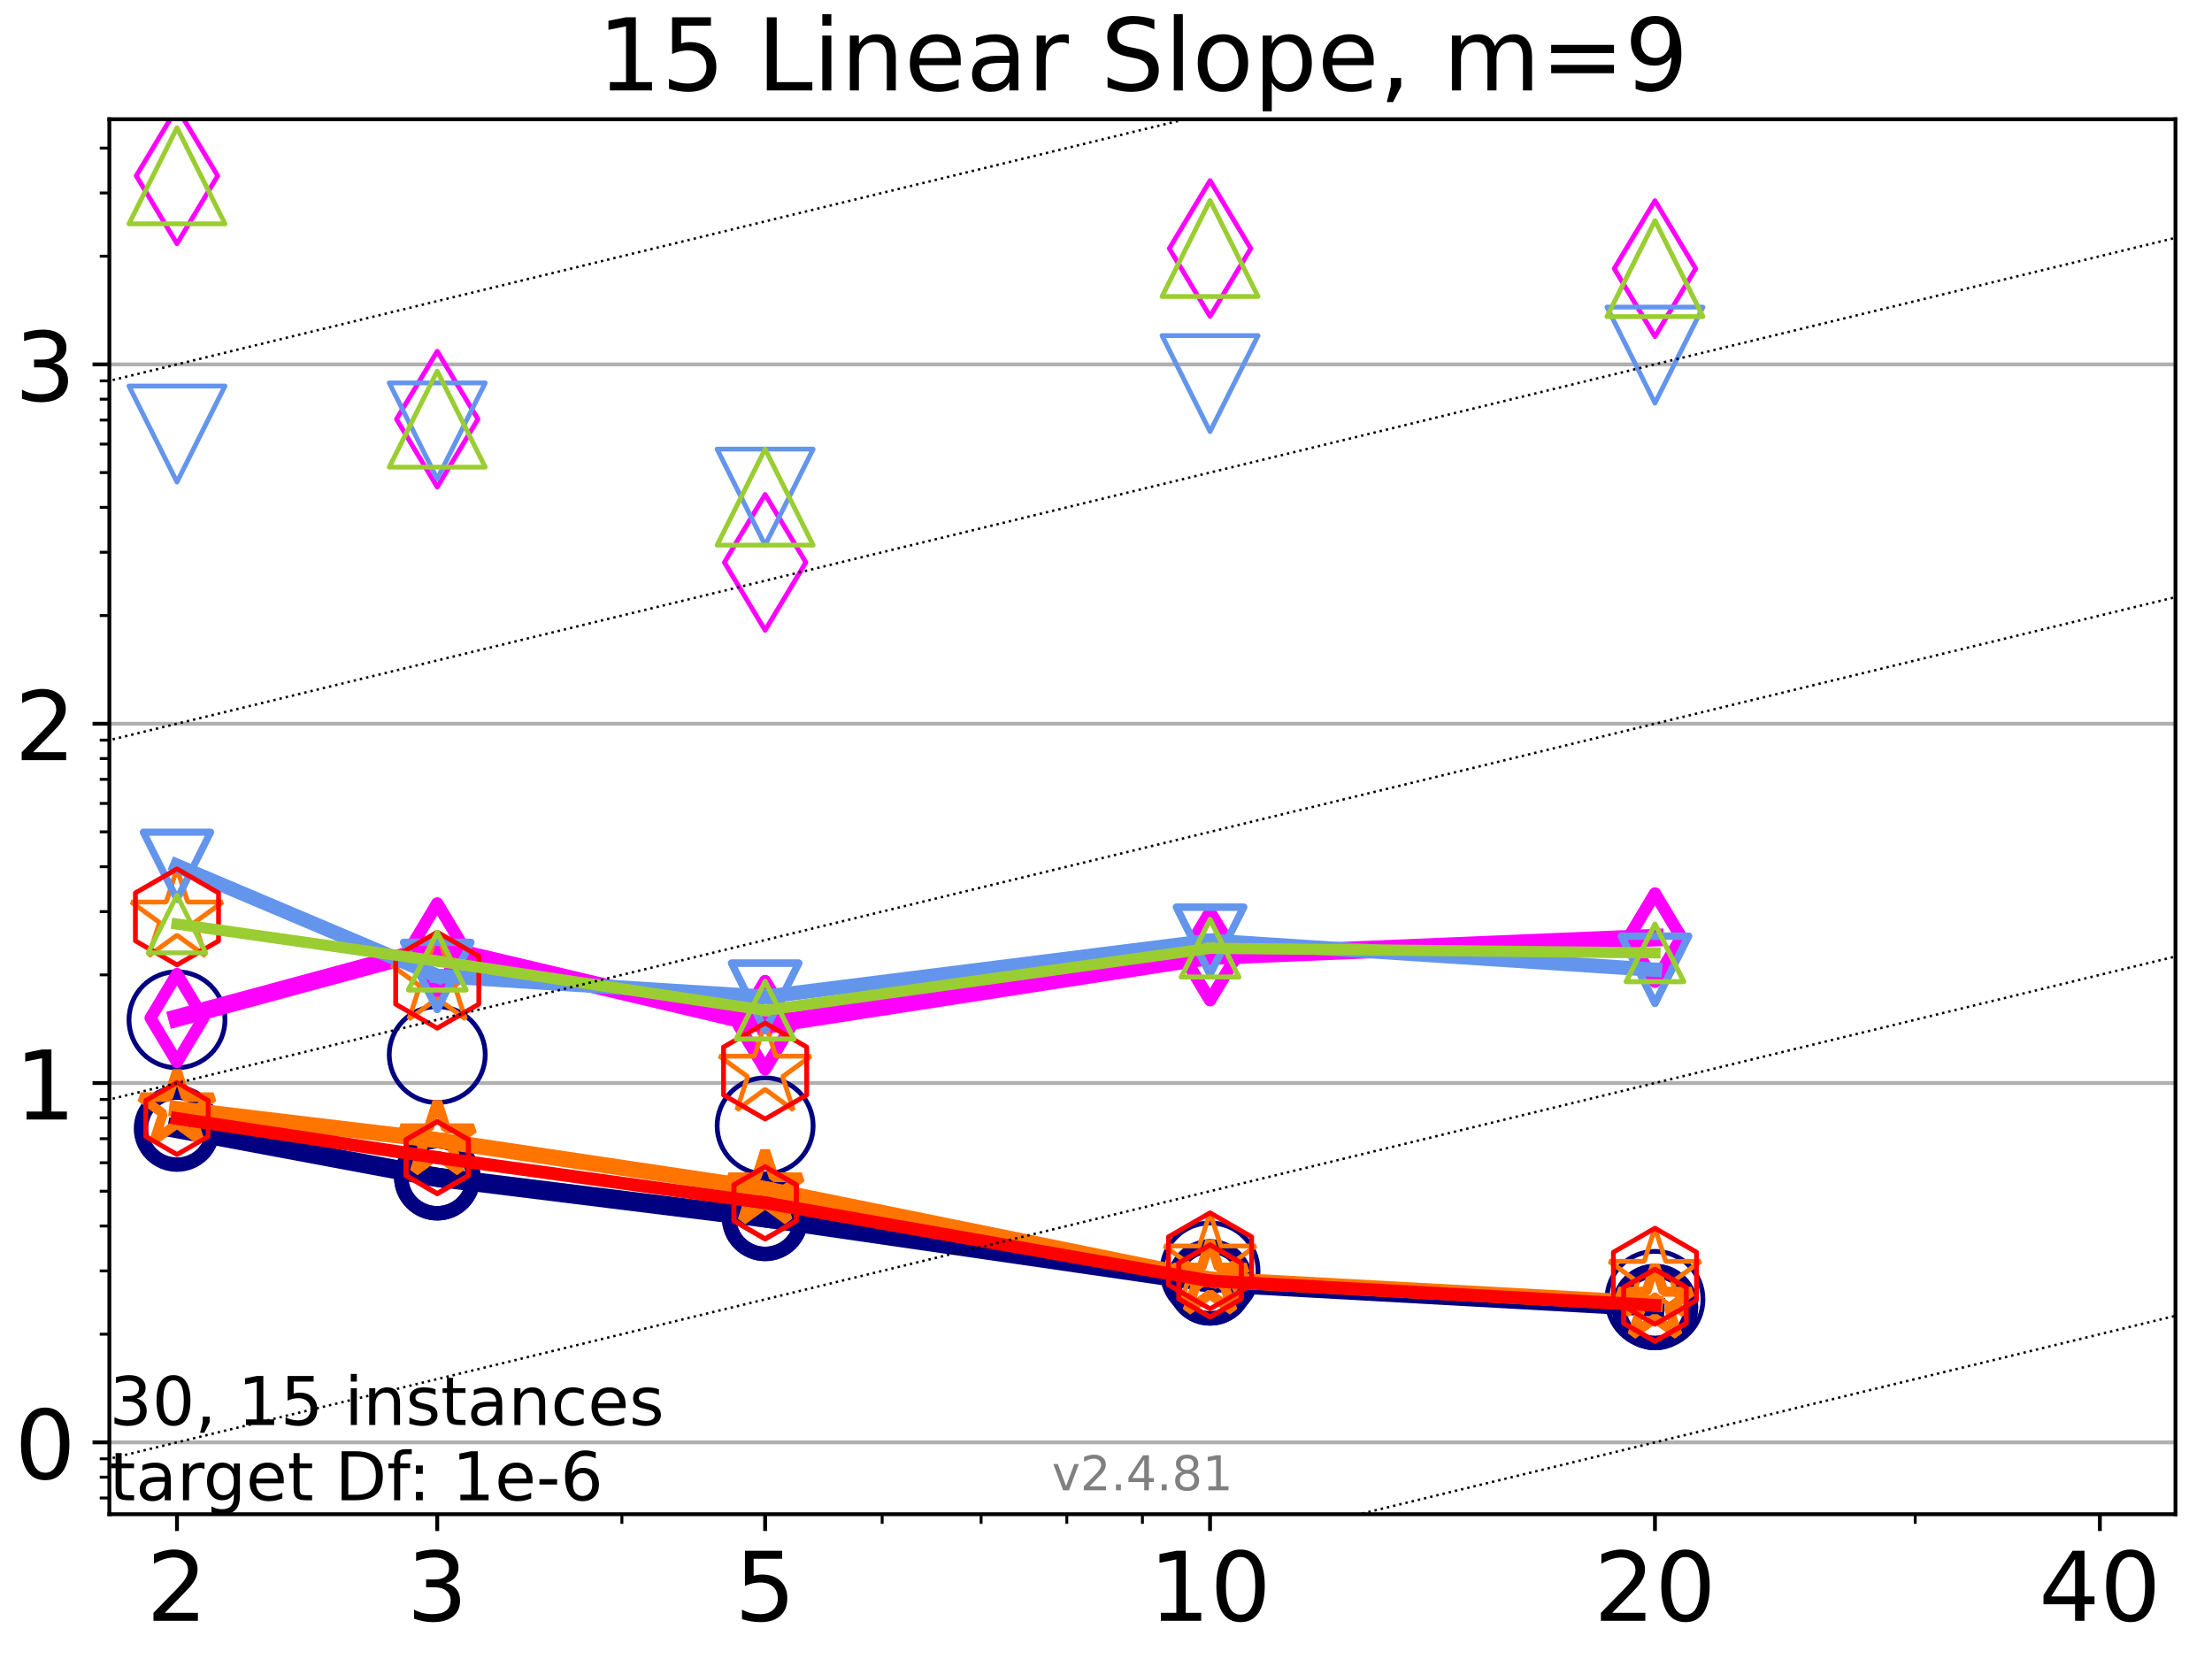<?xml version="1.0" encoding="utf-8" standalone="no"?>
<!DOCTYPE svg PUBLIC "-//W3C//DTD SVG 1.1//EN"
  "http://www.w3.org/Graphics/SVG/1.1/DTD/svg11.dtd">
<!-- Created with matplotlib (https://matplotlib.org/) -->
<svg height="345.6pt" version="1.1" viewBox="0 0 460.8 345.6" width="460.8pt" xmlns="http://www.w3.org/2000/svg" xmlns:xlink="http://www.w3.org/1999/xlink">
 <defs>
  <style type="text/css">*{stroke-linecap:butt;stroke-linejoin:round;}</style>
 </defs>
 <g id="figure_1">
  <g id="patch_1">
   <path d="M 0 345.6 
L 460.8 345.6 
L 460.8 0 
L 0 0 
z
" style="fill:#ffffff;"/>
  </g>
  <g id="axes_1">
   <g id="patch_2">
    <path d="M 22.78 315.44 
L 453.192 315.44 
L 453.192 24.84 
L 22.78 24.84 
z
" style="fill:#ffffff;"/>
   </g>
   <g id="matplotlib.axis_1">
    <g id="xtick_1">
     <g id="line2d_1">
      <defs>
       <path d="M 0 0 
L 0 3.5 
" id="mbbda19e6e6" style="stroke:#000000;stroke-width:0.8;"/>
      </defs>
      <g>
       <use style="stroke:#000000;stroke-width:0.8;" x="36.868" xlink:href="#mbbda19e6e6" y="315.44"/>
      </g>
     </g>
     <g id="text_1">
      <!-- 2 -->
      <g transform="translate(30.506 337.637)scale(0.2 -0.2)">
       <defs>
        <path d="M 19.188 8.297 
L 53.609 8.297 
L 53.609 0 
L 7.328 0 
L 7.328 8.297 
Q 12.938 14.109 22.625 23.891 
Q 32.328 33.688 34.812 36.531 
Q 39.547 41.844 41.422 45.531 
Q 43.312 49.219 43.312 52.781 
Q 43.312 58.594 39.234 62.25 
Q 35.156 65.922 28.609 65.922 
Q 23.969 65.922 18.812 64.312 
Q 13.672 62.703 7.812 59.422 
L 7.812 69.391 
Q 13.766 71.781 18.938 73 
Q 24.125 74.219 28.422 74.219 
Q 39.75 74.219 46.484 68.547 
Q 53.219 62.891 53.219 53.422 
Q 53.219 48.922 51.531 44.891 
Q 49.859 40.875 45.406 35.406 
Q 44.188 33.984 37.641 27.219 
Q 31.109 20.453 19.188 8.297 
z
" id="DejaVuSans-50"/>
       </defs>
       <use xlink:href="#DejaVuSans-50"/>
      </g>
     </g>
    </g>
    <g id="xtick_2">
     <g id="line2d_2">
      <g>
       <use style="stroke:#000000;stroke-width:0.8;" x="91.085" xlink:href="#mbbda19e6e6" y="315.44"/>
      </g>
     </g>
     <g id="text_2">
      <!-- 3 -->
      <g transform="translate(84.723 337.637)scale(0.2 -0.2)">
       <defs>
        <path d="M 40.578 39.312 
Q 47.656 37.797 51.625 33 
Q 55.609 28.219 55.609 21.188 
Q 55.609 10.406 48.188 4.484 
Q 40.766 -1.422 27.094 -1.422 
Q 22.516 -1.422 17.656 -0.516 
Q 12.797 0.391 7.625 2.203 
L 7.625 11.719 
Q 11.719 9.328 16.594 8.109 
Q 21.484 6.891 26.812 6.891 
Q 36.078 6.891 40.938 10.547 
Q 45.797 14.203 45.797 21.188 
Q 45.797 27.641 41.281 31.266 
Q 36.766 34.906 28.719 34.906 
L 20.219 34.906 
L 20.219 43.016 
L 29.109 43.016 
Q 36.375 43.016 40.234 45.922 
Q 44.094 48.828 44.094 54.297 
Q 44.094 59.906 40.109 62.906 
Q 36.141 65.922 28.719 65.922 
Q 24.656 65.922 20.016 65.031 
Q 15.375 64.156 9.812 62.312 
L 9.812 71.094 
Q 15.438 72.656 20.344 73.438 
Q 25.25 74.219 29.594 74.219 
Q 40.828 74.219 47.359 69.109 
Q 53.906 64.016 53.906 55.328 
Q 53.906 49.266 50.438 45.094 
Q 46.969 40.922 40.578 39.312 
z
" id="DejaVuSans-51"/>
       </defs>
       <use xlink:href="#DejaVuSans-51"/>
      </g>
     </g>
    </g>
    <g id="xtick_3">
     <g id="line2d_3">
      <g>
       <use style="stroke:#000000;stroke-width:0.8;" x="159.39" xlink:href="#mbbda19e6e6" y="315.44"/>
      </g>
     </g>
     <g id="text_3">
      <!-- 5 -->
      <g transform="translate(153.028 337.637)scale(0.2 -0.2)">
       <defs>
        <path d="M 10.797 72.906 
L 49.516 72.906 
L 49.516 64.594 
L 19.828 64.594 
L 19.828 46.734 
Q 21.969 47.469 24.109 47.828 
Q 26.266 48.188 28.422 48.188 
Q 40.625 48.188 47.75 41.5 
Q 54.891 34.812 54.891 23.391 
Q 54.891 11.625 47.562 5.094 
Q 40.234 -1.422 26.906 -1.422 
Q 22.312 -1.422 17.547 -0.641 
Q 12.797 0.141 7.719 1.703 
L 7.719 11.625 
Q 12.109 9.234 16.797 8.062 
Q 21.484 6.891 26.703 6.891 
Q 35.156 6.891 40.078 11.328 
Q 45.016 15.766 45.016 23.391 
Q 45.016 31 40.078 35.438 
Q 35.156 39.891 26.703 39.891 
Q 22.75 39.891 18.812 39.016 
Q 14.891 38.141 10.797 36.281 
z
" id="DejaVuSans-53"/>
       </defs>
       <use xlink:href="#DejaVuSans-53"/>
      </g>
     </g>
    </g>
    <g id="xtick_4">
     <g id="line2d_4">
      <g>
       <use style="stroke:#000000;stroke-width:0.8;" x="252.074" xlink:href="#mbbda19e6e6" y="315.44"/>
      </g>
     </g>
     <g id="text_4">
      <!-- 10 -->
      <g transform="translate(239.349 337.637)scale(0.2 -0.2)">
       <defs>
        <path d="M 12.406 8.297 
L 28.516 8.297 
L 28.516 63.922 
L 10.984 60.406 
L 10.984 69.391 
L 28.422 72.906 
L 38.281 72.906 
L 38.281 8.297 
L 54.391 8.297 
L 54.391 0 
L 12.406 0 
z
" id="DejaVuSans-49"/>
        <path d="M 31.781 66.406 
Q 24.172 66.406 20.328 58.906 
Q 16.5 51.422 16.5 36.375 
Q 16.5 21.391 20.328 13.891 
Q 24.172 6.391 31.781 6.391 
Q 39.453 6.391 43.281 13.891 
Q 47.125 21.391 47.125 36.375 
Q 47.125 51.422 43.281 58.906 
Q 39.453 66.406 31.781 66.406 
z
M 31.781 74.219 
Q 44.047 74.219 50.516 64.516 
Q 56.984 54.828 56.984 36.375 
Q 56.984 17.969 50.516 8.266 
Q 44.047 -1.422 31.781 -1.422 
Q 19.531 -1.422 13.062 8.266 
Q 6.594 17.969 6.594 36.375 
Q 6.594 54.828 13.062 64.516 
Q 19.531 74.219 31.781 74.219 
z
" id="DejaVuSans-48"/>
       </defs>
       <use xlink:href="#DejaVuSans-49"/>
       <use x="63.623" xlink:href="#DejaVuSans-48"/>
      </g>
     </g>
    </g>
    <g id="xtick_5">
     <g id="line2d_5">
      <g>
       <use style="stroke:#000000;stroke-width:0.8;" x="344.758" xlink:href="#mbbda19e6e6" y="315.44"/>
      </g>
     </g>
     <g id="text_5">
      <!-- 20 -->
      <g transform="translate(332.033 337.637)scale(0.2 -0.2)">
       <use xlink:href="#DejaVuSans-50"/>
       <use x="63.623" xlink:href="#DejaVuSans-48"/>
      </g>
     </g>
    </g>
    <g id="xtick_6">
     <g id="line2d_6">
      <g>
       <use style="stroke:#000000;stroke-width:0.8;" x="437.443" xlink:href="#mbbda19e6e6" y="315.44"/>
      </g>
     </g>
     <g id="text_6">
      <!-- 40 -->
      <g transform="translate(424.718 337.637)scale(0.2 -0.2)">
       <defs>
        <path d="M 37.797 64.312 
L 12.891 25.391 
L 37.797 25.391 
z
M 35.203 72.906 
L 47.609 72.906 
L 47.609 25.391 
L 58.016 25.391 
L 58.016 17.188 
L 47.609 17.188 
L 47.609 0 
L 37.797 0 
L 37.797 17.188 
L 4.891 17.188 
L 4.891 26.703 
z
" id="DejaVuSans-52"/>
       </defs>
       <use xlink:href="#DejaVuSans-52"/>
       <use x="63.623" xlink:href="#DejaVuSans-48"/>
      </g>
     </g>
    </g>
    <g id="xtick_7">
     <g id="line2d_7">
      <defs>
       <path d="M 0 0 
L 0 2 
" id="m2ddcf079a1" style="stroke:#000000;stroke-width:0.6;"/>
      </defs>
      <g>
       <use style="stroke:#000000;stroke-width:0.6;" x="129.552" xlink:href="#m2ddcf079a1" y="315.44"/>
      </g>
     </g>
    </g>
    <g id="xtick_8">
     <g id="line2d_8">
      <g>
       <use style="stroke:#000000;stroke-width:0.6;" x="183.769" xlink:href="#m2ddcf079a1" y="315.44"/>
      </g>
     </g>
    </g>
    <g id="xtick_9">
     <g id="line2d_9">
      <g>
       <use style="stroke:#000000;stroke-width:0.6;" x="204.381" xlink:href="#m2ddcf079a1" y="315.44"/>
      </g>
     </g>
    </g>
    <g id="xtick_10">
     <g id="line2d_10">
      <g>
       <use style="stroke:#000000;stroke-width:0.6;" x="222.237" xlink:href="#m2ddcf079a1" y="315.44"/>
      </g>
     </g>
    </g>
    <g id="xtick_11">
     <g id="line2d_11">
      <g>
       <use style="stroke:#000000;stroke-width:0.6;" x="237.986" xlink:href="#m2ddcf079a1" y="315.44"/>
      </g>
     </g>
    </g>
    <g id="xtick_12">
     <g id="line2d_12">
      <g>
       <use style="stroke:#000000;stroke-width:0.6;" x="398.975" xlink:href="#m2ddcf079a1" y="315.44"/>
      </g>
     </g>
    </g>
   </g>
   <g id="matplotlib.axis_2">
    <g id="ytick_1">
     <g id="line2d_13">
      <path clip-path="url(#pe10c26f06d)" d="M 22.78 300.469 
L 453.192 300.469 
" style="fill:none;stroke:#b0b0b0;stroke-linecap:square;stroke-width:0.8;"/>
     </g>
     <g id="line2d_14">
      <defs>
       <path d="M 0 0 
L -3.5 0 
" id="m9f5991a2d4" style="stroke:#000000;stroke-width:0.8;"/>
      </defs>
      <g>
       <use style="stroke:#000000;stroke-width:0.8;" x="22.78" xlink:href="#m9f5991a2d4" y="300.469"/>
      </g>
     </g>
     <g id="text_7">
      <!-- 0 -->
      <g transform="translate(3.055 308.068)scale(0.2 -0.2)">
       <use xlink:href="#DejaVuSans-48"/>
      </g>
     </g>
    </g>
    <g id="ytick_2">
     <g id="line2d_15">
      <path clip-path="url(#pe10c26f06d)" d="M 22.78 225.616 
L 453.192 225.616 
" style="fill:none;stroke:#b0b0b0;stroke-linecap:square;stroke-width:0.8;"/>
     </g>
     <g id="line2d_16">
      <g>
       <use style="stroke:#000000;stroke-width:0.8;" x="22.78" xlink:href="#m9f5991a2d4" y="225.616"/>
      </g>
     </g>
     <g id="text_8">
      <!-- 1 -->
      <g transform="translate(3.055 233.215)scale(0.2 -0.2)">
       <use xlink:href="#DejaVuSans-49"/>
      </g>
     </g>
    </g>
    <g id="ytick_3">
     <g id="line2d_17">
      <path clip-path="url(#pe10c26f06d)" d="M 22.78 150.763 
L 453.192 150.763 
" style="fill:none;stroke:#b0b0b0;stroke-linecap:square;stroke-width:0.8;"/>
     </g>
     <g id="line2d_18">
      <g>
       <use style="stroke:#000000;stroke-width:0.8;" x="22.78" xlink:href="#m9f5991a2d4" y="150.763"/>
      </g>
     </g>
     <g id="text_9">
      <!-- 2 -->
      <g transform="translate(3.055 158.361)scale(0.2 -0.2)">
       <use xlink:href="#DejaVuSans-50"/>
      </g>
     </g>
    </g>
    <g id="ytick_4">
     <g id="line2d_19">
      <path clip-path="url(#pe10c26f06d)" d="M 22.78 75.91 
L 453.192 75.91 
" style="fill:none;stroke:#b0b0b0;stroke-linecap:square;stroke-width:0.8;"/>
     </g>
     <g id="line2d_20">
      <g>
       <use style="stroke:#000000;stroke-width:0.8;" x="22.78" xlink:href="#m9f5991a2d4" y="75.91"/>
      </g>
     </g>
     <g id="text_10">
      <!-- 3 -->
      <g transform="translate(3.055 83.508)scale(0.2 -0.2)">
       <use xlink:href="#DejaVuSans-51"/>
      </g>
     </g>
    </g>
    <g id="ytick_5">
     <g id="line2d_21">
      <defs>
       <path d="M 0 0 
L -2 0 
" id="mbd6f7638ee" style="stroke:#000000;stroke-width:0.6;"/>
      </defs>
      <g>
       <use style="stroke:#000000;stroke-width:0.6;" x="22.78" xlink:href="#mbd6f7638ee" y="312.064"/>
      </g>
     </g>
    </g>
    <g id="ytick_6">
     <g id="line2d_22">
      <g>
       <use style="stroke:#000000;stroke-width:0.6;" x="22.78" xlink:href="#mbd6f7638ee" y="307.723"/>
      </g>
     </g>
    </g>
    <g id="ytick_7">
     <g id="line2d_23">
      <g>
       <use style="stroke:#000000;stroke-width:0.6;" x="22.78" xlink:href="#mbd6f7638ee" y="303.894"/>
      </g>
     </g>
    </g>
    <g id="ytick_8">
     <g id="line2d_24">
      <g>
       <use style="stroke:#000000;stroke-width:0.6;" x="22.78" xlink:href="#mbd6f7638ee" y="277.936"/>
      </g>
     </g>
    </g>
    <g id="ytick_9">
     <g id="line2d_25">
      <g>
       <use style="stroke:#000000;stroke-width:0.6;" x="22.78" xlink:href="#mbd6f7638ee" y="264.755"/>
      </g>
     </g>
    </g>
    <g id="ytick_10">
     <g id="line2d_26">
      <g>
       <use style="stroke:#000000;stroke-width:0.6;" x="22.78" xlink:href="#mbd6f7638ee" y="255.403"/>
      </g>
     </g>
    </g>
    <g id="ytick_11">
     <g id="line2d_27">
      <g>
       <use style="stroke:#000000;stroke-width:0.6;" x="22.78" xlink:href="#mbd6f7638ee" y="248.149"/>
      </g>
     </g>
    </g>
    <g id="ytick_12">
     <g id="line2d_28">
      <g>
       <use style="stroke:#000000;stroke-width:0.6;" x="22.78" xlink:href="#mbd6f7638ee" y="242.222"/>
      </g>
     </g>
    </g>
    <g id="ytick_13">
     <g id="line2d_29">
      <g>
       <use style="stroke:#000000;stroke-width:0.6;" x="22.78" xlink:href="#mbd6f7638ee" y="237.211"/>
      </g>
     </g>
    </g>
    <g id="ytick_14">
     <g id="line2d_30">
      <g>
       <use style="stroke:#000000;stroke-width:0.6;" x="22.78" xlink:href="#mbd6f7638ee" y="232.87"/>
      </g>
     </g>
    </g>
    <g id="ytick_15">
     <g id="line2d_31">
      <g>
       <use style="stroke:#000000;stroke-width:0.6;" x="22.78" xlink:href="#mbd6f7638ee" y="229.041"/>
      </g>
     </g>
    </g>
    <g id="ytick_16">
     <g id="line2d_32">
      <g>
       <use style="stroke:#000000;stroke-width:0.6;" x="22.78" xlink:href="#mbd6f7638ee" y="203.083"/>
      </g>
     </g>
    </g>
    <g id="ytick_17">
     <g id="line2d_33">
      <g>
       <use style="stroke:#000000;stroke-width:0.6;" x="22.78" xlink:href="#mbd6f7638ee" y="189.902"/>
      </g>
     </g>
    </g>
    <g id="ytick_18">
     <g id="line2d_34">
      <g>
       <use style="stroke:#000000;stroke-width:0.6;" x="22.78" xlink:href="#mbd6f7638ee" y="180.55"/>
      </g>
     </g>
    </g>
    <g id="ytick_19">
     <g id="line2d_35">
      <g>
       <use style="stroke:#000000;stroke-width:0.6;" x="22.78" xlink:href="#mbd6f7638ee" y="173.296"/>
      </g>
     </g>
    </g>
    <g id="ytick_20">
     <g id="line2d_36">
      <g>
       <use style="stroke:#000000;stroke-width:0.6;" x="22.78" xlink:href="#mbd6f7638ee" y="167.369"/>
      </g>
     </g>
    </g>
    <g id="ytick_21">
     <g id="line2d_37">
      <g>
       <use style="stroke:#000000;stroke-width:0.6;" x="22.78" xlink:href="#mbd6f7638ee" y="162.358"/>
      </g>
     </g>
    </g>
    <g id="ytick_22">
     <g id="line2d_38">
      <g>
       <use style="stroke:#000000;stroke-width:0.6;" x="22.78" xlink:href="#mbd6f7638ee" y="158.017"/>
      </g>
     </g>
    </g>
    <g id="ytick_23">
     <g id="line2d_39">
      <g>
       <use style="stroke:#000000;stroke-width:0.6;" x="22.78" xlink:href="#mbd6f7638ee" y="154.188"/>
      </g>
     </g>
    </g>
    <g id="ytick_24">
     <g id="line2d_40">
      <g>
       <use style="stroke:#000000;stroke-width:0.6;" x="22.78" xlink:href="#mbd6f7638ee" y="128.23"/>
      </g>
     </g>
    </g>
    <g id="ytick_25">
     <g id="line2d_41">
      <g>
       <use style="stroke:#000000;stroke-width:0.6;" x="22.78" xlink:href="#mbd6f7638ee" y="115.049"/>
      </g>
     </g>
    </g>
    <g id="ytick_26">
     <g id="line2d_42">
      <g>
       <use style="stroke:#000000;stroke-width:0.6;" x="22.78" xlink:href="#mbd6f7638ee" y="105.697"/>
      </g>
     </g>
    </g>
    <g id="ytick_27">
     <g id="line2d_43">
      <g>
       <use style="stroke:#000000;stroke-width:0.6;" x="22.78" xlink:href="#mbd6f7638ee" y="98.443"/>
      </g>
     </g>
    </g>
    <g id="ytick_28">
     <g id="line2d_44">
      <g>
       <use style="stroke:#000000;stroke-width:0.6;" x="22.78" xlink:href="#mbd6f7638ee" y="92.516"/>
      </g>
     </g>
    </g>
    <g id="ytick_29">
     <g id="line2d_45">
      <g>
       <use style="stroke:#000000;stroke-width:0.6;" x="22.78" xlink:href="#mbd6f7638ee" y="87.505"/>
      </g>
     </g>
    </g>
    <g id="ytick_30">
     <g id="line2d_46">
      <g>
       <use style="stroke:#000000;stroke-width:0.6;" x="22.78" xlink:href="#mbd6f7638ee" y="83.164"/>
      </g>
     </g>
    </g>
    <g id="ytick_31">
     <g id="line2d_47">
      <g>
       <use style="stroke:#000000;stroke-width:0.6;" x="22.78" xlink:href="#mbd6f7638ee" y="79.335"/>
      </g>
     </g>
    </g>
    <g id="ytick_32">
     <g id="line2d_48">
      <g>
       <use style="stroke:#000000;stroke-width:0.6;" x="22.78" xlink:href="#mbd6f7638ee" y="53.377"/>
      </g>
     </g>
    </g>
    <g id="ytick_33">
     <g id="line2d_49">
      <g>
       <use style="stroke:#000000;stroke-width:0.6;" x="22.78" xlink:href="#mbd6f7638ee" y="40.196"/>
      </g>
     </g>
    </g>
    <g id="ytick_34">
     <g id="line2d_50">
      <g>
       <use style="stroke:#000000;stroke-width:0.6;" x="22.78" xlink:href="#mbd6f7638ee" y="30.844"/>
      </g>
     </g>
    </g>
   </g>
   <g id="line2d_51">
    <path clip-path="url(#pe10c26f06d)" d="M 36.868 235.113 
L 91.085 245.248 
" style="fill:none;stroke:#000080;stroke-linecap:square;stroke-width:4;"/>
    <defs>
     <path d="M 0 7.5 
C 1.989 7.5 3.897 6.71 5.303 5.303 
C 6.71 3.897 7.5 1.989 7.5 0 
C 7.5 -1.989 6.71 -3.897 5.303 -5.303 
C 3.897 -6.71 1.989 -7.5 0 -7.5 
C -1.989 -7.5 -3.897 -6.71 -5.303 -5.303 
C -6.71 -3.897 -7.5 -1.989 -7.5 0 
C -7.5 1.989 -6.71 3.897 -5.303 5.303 
C -3.897 6.71 -1.989 7.5 0 7.5 
z
" id="m3392c56eb5" style="stroke:#000080;stroke-width:3;"/>
    </defs>
    <g clip-path="url(#pe10c26f06d)">
     <use style="fill-opacity:0;stroke:#000080;stroke-width:3;" x="36.868" xlink:href="#m3392c56eb5" y="235.113"/>
     <use style="fill-opacity:0;stroke:#000080;stroke-width:3;" x="91.085" xlink:href="#m3392c56eb5" y="245.248"/>
    </g>
   </g>
   <g id="line2d_52">
    <path clip-path="url(#pe10c26f06d)" d="M 91.085 245.248 
L 159.39 253.714 
" style="fill:none;stroke:#000080;stroke-linecap:square;stroke-width:4;"/>
    <g clip-path="url(#pe10c26f06d)">
     <use style="fill-opacity:0;stroke:#000080;stroke-width:3;" x="91.085" xlink:href="#m3392c56eb5" y="245.248"/>
     <use style="fill-opacity:0;stroke:#000080;stroke-width:3;" x="159.39" xlink:href="#m3392c56eb5" y="253.714"/>
    </g>
   </g>
   <g id="line2d_53">
    <path clip-path="url(#pe10c26f06d)" d="M 159.39 253.714 
L 252.074 267.153 
" style="fill:none;stroke:#000080;stroke-linecap:square;stroke-width:4;"/>
    <g clip-path="url(#pe10c26f06d)">
     <use style="fill-opacity:0;stroke:#000080;stroke-width:3;" x="159.39" xlink:href="#m3392c56eb5" y="253.714"/>
     <use style="fill-opacity:0;stroke:#000080;stroke-width:3;" x="252.074" xlink:href="#m3392c56eb5" y="267.153"/>
    </g>
   </g>
   <g id="line2d_54">
    <path clip-path="url(#pe10c26f06d)" d="M 252.074 267.153 
L 344.758 272.281 
" style="fill:none;stroke:#000080;stroke-linecap:square;stroke-width:4;"/>
    <g clip-path="url(#pe10c26f06d)">
     <use style="fill-opacity:0;stroke:#000080;stroke-width:3;" x="252.074" xlink:href="#m3392c56eb5" y="267.153"/>
     <use style="fill-opacity:0;stroke:#000080;stroke-width:3;" x="344.758" xlink:href="#m3392c56eb5" y="272.281"/>
    </g>
   </g>
   <g id="line2d_55">
    <path clip-path="url(#pe10c26f06d)" d="M 344.758 272.281 
" style="fill:none;stroke:#000080;stroke-linecap:square;stroke-width:4;"/>
    <g clip-path="url(#pe10c26f06d)">
     <use style="fill-opacity:0;stroke:#000080;stroke-width:3;" x="344.758" xlink:href="#m3392c56eb5" y="272.281"/>
    </g>
   </g>
   <g id="line2d_56"/>
   <g id="line2d_57">
    <defs>
     <path d="M 0 10 
C 2.652 10 5.196 8.946 7.071 7.071 
C 8.946 5.196 10 2.652 10 0 
C 10 -2.652 8.946 -5.196 7.071 -7.071 
C 5.196 -8.946 2.652 -10 0 -10 
C -2.652 -10 -5.196 -8.946 -7.071 -7.071 
C -8.946 -5.196 -10 -2.652 -10 0 
C -10 2.652 -8.946 5.196 -7.071 7.071 
C -5.196 8.946 -2.652 10 0 10 
z
" id="m2948952b60" style="stroke:#000080;"/>
    </defs>
    <g clip-path="url(#pe10c26f06d)">
     <use style="fill-opacity:0;stroke:#000080;" x="36.868" xlink:href="#m2948952b60" y="212.435"/>
     <use style="fill-opacity:0;stroke:#000080;" x="91.085" xlink:href="#m2948952b60" y="219.689"/>
     <use style="fill-opacity:0;stroke:#000080;" x="159.39" xlink:href="#m2948952b60" y="234.538"/>
     <use style="fill-opacity:0;stroke:#000080;" x="252.074" xlink:href="#m2948952b60" y="264.755"/>
     <use style="fill-opacity:0;stroke:#000080;" x="344.758" xlink:href="#m2948952b60" y="270.682"/>
    </g>
   </g>
   <g id="line2d_58">
    <path clip-path="url(#pe10c26f06d)" d="M 36.868 212.076 
L 91.085 197.398 
" style="fill:none;stroke:#ff00ff;stroke-linecap:square;stroke-width:3.667;"/>
    <defs>
     <path d="M -0 9.192 
L 5.515 0 
L 0 -9.192 
L -5.515 -0 
z
" id="m64b54f5860" style="stroke:#ff00ff;stroke-linejoin:miter;stroke-width:2.5;"/>
    </defs>
    <g clip-path="url(#pe10c26f06d)">
     <use style="fill-opacity:0;stroke:#ff00ff;stroke-linejoin:miter;stroke-width:2.5;" x="36.868" xlink:href="#m64b54f5860" y="212.076"/>
     <use style="fill-opacity:0;stroke:#ff00ff;stroke-linejoin:miter;stroke-width:2.5;" x="91.085" xlink:href="#m64b54f5860" y="197.398"/>
    </g>
   </g>
   <g id="line2d_59">
    <path clip-path="url(#pe10c26f06d)" d="M 91.085 197.398 
L 159.39 213.552 
" style="fill:none;stroke:#ff00ff;stroke-linecap:square;stroke-width:3.667;"/>
    <g clip-path="url(#pe10c26f06d)">
     <use style="fill-opacity:0;stroke:#ff00ff;stroke-linejoin:miter;stroke-width:2.5;" x="91.085" xlink:href="#m64b54f5860" y="197.398"/>
     <use style="fill-opacity:0;stroke:#ff00ff;stroke-linejoin:miter;stroke-width:2.5;" x="159.39" xlink:href="#m64b54f5860" y="213.552"/>
    </g>
   </g>
   <g id="line2d_60">
    <path clip-path="url(#pe10c26f06d)" d="M 159.39 213.552 
L 252.074 199.187 
" style="fill:none;stroke:#ff00ff;stroke-linecap:square;stroke-width:3.667;"/>
    <g clip-path="url(#pe10c26f06d)">
     <use style="fill-opacity:0;stroke:#ff00ff;stroke-linejoin:miter;stroke-width:2.5;" x="159.39" xlink:href="#m64b54f5860" y="213.552"/>
     <use style="fill-opacity:0;stroke:#ff00ff;stroke-linejoin:miter;stroke-width:2.5;" x="252.074" xlink:href="#m64b54f5860" y="199.187"/>
    </g>
   </g>
   <g id="line2d_61">
    <path clip-path="url(#pe10c26f06d)" d="M 252.074 199.187 
L 344.758 195.326 
" style="fill:none;stroke:#ff00ff;stroke-linecap:square;stroke-width:3.667;"/>
    <g clip-path="url(#pe10c26f06d)">
     <use style="fill-opacity:0;stroke:#ff00ff;stroke-linejoin:miter;stroke-width:2.5;" x="252.074" xlink:href="#m64b54f5860" y="199.187"/>
     <use style="fill-opacity:0;stroke:#ff00ff;stroke-linejoin:miter;stroke-width:2.5;" x="344.758" xlink:href="#m64b54f5860" y="195.326"/>
    </g>
   </g>
   <g id="line2d_62">
    <path clip-path="url(#pe10c26f06d)" d="M 344.758 195.326 
" style="fill:none;stroke:#ff00ff;stroke-linecap:square;stroke-width:3.667;"/>
    <g clip-path="url(#pe10c26f06d)">
     <use style="fill-opacity:0;stroke:#ff00ff;stroke-linejoin:miter;stroke-width:2.5;" x="344.758" xlink:href="#m64b54f5860" y="195.326"/>
    </g>
   </g>
   <g id="line2d_63"/>
   <g id="line2d_64">
    <defs>
     <path d="M -0 14.142 
L 8.485 0 
L -0 -14.142 
L -8.485 -0 
z
" id="me978646ddc" style="stroke:#ff00ff;stroke-linejoin:miter;"/>
    </defs>
    <g clip-path="url(#pe10c26f06d)">
     <use style="fill-opacity:0;stroke:#ff00ff;stroke-linejoin:miter;" x="36.868" xlink:href="#me978646ddc" y="36.623"/>
     <use style="fill-opacity:0;stroke:#ff00ff;stroke-linejoin:miter;" x="91.085" xlink:href="#me978646ddc" y="87.319"/>
     <use style="fill-opacity:0;stroke:#ff00ff;stroke-linejoin:miter;" x="159.39" xlink:href="#me978646ddc" y="117.153"/>
     <use style="fill-opacity:0;stroke:#ff00ff;stroke-linejoin:miter;" x="252.074" xlink:href="#me978646ddc" y="51.767"/>
     <use style="fill-opacity:0;stroke:#ff00ff;stroke-linejoin:miter;" x="344.758" xlink:href="#me978646ddc" y="55.958"/>
    </g>
   </g>
   <g id="line2d_65">
    <path clip-path="url(#pe10c26f06d)" d="M 36.868 231.027 
L 91.085 237.522 
" style="fill:none;stroke:#ff7500;stroke-linecap:square;stroke-width:3.333;"/>
    <defs>
     <path d="M 0 -8 
L -1.796 -2.472 
L -7.608 -2.472 
L -2.906 0.944 
L -4.702 6.472 
L -0 3.056 
L 4.702 6.472 
L 2.906 0.944 
L 7.608 -2.472 
L 1.796 -2.472 
z
" id="m7b85f4b743" style="stroke:#ff7500;stroke-linejoin:bevel;stroke-width:2;"/>
    </defs>
    <g clip-path="url(#pe10c26f06d)">
     <use style="fill-opacity:0;stroke:#ff7500;stroke-linejoin:bevel;stroke-width:2;" x="36.868" xlink:href="#m7b85f4b743" y="231.027"/>
     <use style="fill-opacity:0;stroke:#ff7500;stroke-linejoin:bevel;stroke-width:2;" x="91.085" xlink:href="#m7b85f4b743" y="237.522"/>
    </g>
   </g>
   <g id="line2d_66">
    <path clip-path="url(#pe10c26f06d)" d="M 91.085 237.522 
L 159.39 247.719 
" style="fill:none;stroke:#ff7500;stroke-linecap:square;stroke-width:3.333;"/>
    <g clip-path="url(#pe10c26f06d)">
     <use style="fill-opacity:0;stroke:#ff7500;stroke-linejoin:bevel;stroke-width:2;" x="91.085" xlink:href="#m7b85f4b743" y="237.522"/>
     <use style="fill-opacity:0;stroke:#ff7500;stroke-linejoin:bevel;stroke-width:2;" x="159.39" xlink:href="#m7b85f4b743" y="247.719"/>
    </g>
   </g>
   <g id="line2d_67">
    <path clip-path="url(#pe10c26f06d)" d="M 159.39 247.719 
L 252.074 266.537 
" style="fill:none;stroke:#ff7500;stroke-linecap:square;stroke-width:3.333;"/>
    <g clip-path="url(#pe10c26f06d)">
     <use style="fill-opacity:0;stroke:#ff7500;stroke-linejoin:bevel;stroke-width:2;" x="159.39" xlink:href="#m7b85f4b743" y="247.719"/>
     <use style="fill-opacity:0;stroke:#ff7500;stroke-linejoin:bevel;stroke-width:2;" x="252.074" xlink:href="#m7b85f4b743" y="266.537"/>
    </g>
   </g>
   <g id="line2d_68">
    <path clip-path="url(#pe10c26f06d)" d="M 252.074 266.537 
L 344.758 271.561 
" style="fill:none;stroke:#ff7500;stroke-linecap:square;stroke-width:3.333;"/>
    <g clip-path="url(#pe10c26f06d)">
     <use style="fill-opacity:0;stroke:#ff7500;stroke-linejoin:bevel;stroke-width:2;" x="252.074" xlink:href="#m7b85f4b743" y="266.537"/>
     <use style="fill-opacity:0;stroke:#ff7500;stroke-linejoin:bevel;stroke-width:2;" x="344.758" xlink:href="#m7b85f4b743" y="271.561"/>
    </g>
   </g>
   <g id="line2d_69">
    <path clip-path="url(#pe10c26f06d)" d="M 344.758 271.561 
" style="fill:none;stroke:#ff7500;stroke-linecap:square;stroke-width:3.333;"/>
    <g clip-path="url(#pe10c26f06d)">
     <use style="fill-opacity:0;stroke:#ff7500;stroke-linejoin:bevel;stroke-width:2;" x="344.758" xlink:href="#m7b85f4b743" y="271.561"/>
    </g>
   </g>
   <g id="line2d_70"/>
   <g id="line2d_71">
    <defs>
     <path d="M 0 -10 
L -2.245 -3.09 
L -9.511 -3.09 
L -3.633 1.18 
L -5.878 8.09 
L -0 3.82 
L 5.878 8.09 
L 3.633 1.18 
L 9.511 -3.09 
L 2.245 -3.09 
z
" id="m2ea66306ad" style="stroke:#ff7500;stroke-linejoin:bevel;"/>
    </defs>
    <g clip-path="url(#pe10c26f06d)">
     <use style="fill-opacity:0;stroke:#ff7500;stroke-linejoin:bevel;" x="36.868" xlink:href="#m2ea66306ad" y="191.004"/>
     <use style="fill-opacity:0;stroke:#ff7500;stroke-linejoin:bevel;" x="91.085" xlink:href="#m2ea66306ad" y="204.185"/>
     <use style="fill-opacity:0;stroke:#ff7500;stroke-linejoin:bevel;" x="159.39" xlink:href="#m2ea66306ad" y="223.114"/>
     <use style="fill-opacity:0;stroke:#ff7500;stroke-linejoin:bevel;" x="252.074" xlink:href="#m2ea66306ad" y="262.657"/>
     <use style="fill-opacity:0;stroke:#ff7500;stroke-linejoin:bevel;" x="344.758" xlink:href="#m2ea66306ad" y="265.857"/>
    </g>
   </g>
   <g id="line2d_72">
    <path clip-path="url(#pe10c26f06d)" d="M 36.868 180.361 
L 91.085 203.301 
" style="fill:none;stroke:#6495ed;stroke-linecap:square;stroke-width:3;"/>
    <defs>
     <path d="M -0 7 
L 7 -7 
L -7 -7 
z
" id="m92e6c3d1ec" style="stroke:#6495ed;stroke-linejoin:miter;stroke-width:1.5;"/>
    </defs>
    <g clip-path="url(#pe10c26f06d)">
     <use style="fill-opacity:0;stroke:#6495ed;stroke-linejoin:miter;stroke-width:1.5;" x="36.868" xlink:href="#m92e6c3d1ec" y="180.361"/>
     <use style="fill-opacity:0;stroke:#6495ed;stroke-linejoin:miter;stroke-width:1.5;" x="91.085" xlink:href="#m92e6c3d1ec" y="203.301"/>
    </g>
   </g>
   <g id="line2d_73">
    <path clip-path="url(#pe10c26f06d)" d="M 91.085 203.301 
L 159.39 207.635 
" style="fill:none;stroke:#6495ed;stroke-linecap:square;stroke-width:3;"/>
    <g clip-path="url(#pe10c26f06d)">
     <use style="fill-opacity:0;stroke:#6495ed;stroke-linejoin:miter;stroke-width:1.5;" x="91.085" xlink:href="#m92e6c3d1ec" y="203.301"/>
     <use style="fill-opacity:0;stroke:#6495ed;stroke-linejoin:miter;stroke-width:1.5;" x="159.39" xlink:href="#m92e6c3d1ec" y="207.635"/>
    </g>
   </g>
   <g id="line2d_74">
    <path clip-path="url(#pe10c26f06d)" d="M 159.39 207.635 
L 252.074 195.977 
" style="fill:none;stroke:#6495ed;stroke-linecap:square;stroke-width:3;"/>
    <g clip-path="url(#pe10c26f06d)">
     <use style="fill-opacity:0;stroke:#6495ed;stroke-linejoin:miter;stroke-width:1.5;" x="159.39" xlink:href="#m92e6c3d1ec" y="207.635"/>
     <use style="fill-opacity:0;stroke:#6495ed;stroke-linejoin:miter;stroke-width:1.5;" x="252.074" xlink:href="#m92e6c3d1ec" y="195.977"/>
    </g>
   </g>
   <g id="line2d_75">
    <path clip-path="url(#pe10c26f06d)" d="M 252.074 195.977 
L 344.758 202.017 
" style="fill:none;stroke:#6495ed;stroke-linecap:square;stroke-width:3;"/>
    <g clip-path="url(#pe10c26f06d)">
     <use style="fill-opacity:0;stroke:#6495ed;stroke-linejoin:miter;stroke-width:1.5;" x="252.074" xlink:href="#m92e6c3d1ec" y="195.977"/>
     <use style="fill-opacity:0;stroke:#6495ed;stroke-linejoin:miter;stroke-width:1.5;" x="344.758" xlink:href="#m92e6c3d1ec" y="202.017"/>
    </g>
   </g>
   <g id="line2d_76">
    <path clip-path="url(#pe10c26f06d)" d="M 344.758 202.017 
" style="fill:none;stroke:#6495ed;stroke-linecap:square;stroke-width:3;"/>
    <g clip-path="url(#pe10c26f06d)">
     <use style="fill-opacity:0;stroke:#6495ed;stroke-linejoin:miter;stroke-width:1.5;" x="344.758" xlink:href="#m92e6c3d1ec" y="202.017"/>
    </g>
   </g>
   <g id="line2d_77"/>
   <g id="line2d_78">
    <defs>
     <path d="M -0 10 
L 10 -10 
L -10 -10 
z
" id="m64639f6b58" style="stroke:#6495ed;stroke-linejoin:miter;"/>
    </defs>
    <g clip-path="url(#pe10c26f06d)">
     <use style="fill-opacity:0;stroke:#6495ed;stroke-linejoin:miter;" x="36.868" xlink:href="#m64639f6b58" y="90.418"/>
     <use style="fill-opacity:0;stroke:#6495ed;stroke-linejoin:miter;" x="91.085" xlink:href="#m64639f6b58" y="89.764"/>
     <use style="fill-opacity:0;stroke:#6495ed;stroke-linejoin:miter;" x="159.39" xlink:href="#m64639f6b58" y="103.558"/>
     <use style="fill-opacity:0;stroke:#6495ed;stroke-linejoin:miter;" x="252.074" xlink:href="#m64639f6b58" y="79.911"/>
     <use style="fill-opacity:0;stroke:#6495ed;stroke-linejoin:miter;" x="344.758" xlink:href="#m64639f6b58" y="73.979"/>
    </g>
   </g>
   <g id="line2d_79">
    <path clip-path="url(#pe10c26f06d)" d="M 36.868 233.006 
L 91.085 241.156 
" style="fill:none;stroke:#ff0000;stroke-linecap:square;stroke-width:2.667;"/>
    <defs>
     <path d="M 0 -7.5 
L -6.495 -3.75 
L -6.495 3.75 
L -0 7.5 
L 6.495 3.75 
L 6.495 -3.75 
z
" id="m0ba48e6489" style="stroke:#ff0000;stroke-linejoin:miter;"/>
    </defs>
    <g clip-path="url(#pe10c26f06d)">
     <use style="fill-opacity:0;stroke:#ff0000;stroke-linejoin:miter;" x="36.868" xlink:href="#m0ba48e6489" y="233.006"/>
     <use style="fill-opacity:0;stroke:#ff0000;stroke-linejoin:miter;" x="91.085" xlink:href="#m0ba48e6489" y="241.156"/>
    </g>
   </g>
   <g id="line2d_80">
    <path clip-path="url(#pe10c26f06d)" d="M 91.085 241.156 
L 159.39 250.578 
" style="fill:none;stroke:#ff0000;stroke-linecap:square;stroke-width:2.667;"/>
    <g clip-path="url(#pe10c26f06d)">
     <use style="fill-opacity:0;stroke:#ff0000;stroke-linejoin:miter;" x="91.085" xlink:href="#m0ba48e6489" y="241.156"/>
     <use style="fill-opacity:0;stroke:#ff0000;stroke-linejoin:miter;" x="159.39" xlink:href="#m0ba48e6489" y="250.578"/>
    </g>
   </g>
   <g id="line2d_81">
    <path clip-path="url(#pe10c26f06d)" d="M 159.39 250.578 
L 252.074 266.844 
" style="fill:none;stroke:#ff0000;stroke-linecap:square;stroke-width:2.667;"/>
    <g clip-path="url(#pe10c26f06d)">
     <use style="fill-opacity:0;stroke:#ff0000;stroke-linejoin:miter;" x="159.39" xlink:href="#m0ba48e6489" y="250.578"/>
     <use style="fill-opacity:0;stroke:#ff0000;stroke-linejoin:miter;" x="252.074" xlink:href="#m0ba48e6489" y="266.844"/>
    </g>
   </g>
   <g id="line2d_82">
    <path clip-path="url(#pe10c26f06d)" d="M 252.074 266.844 
L 344.758 271.919 
" style="fill:none;stroke:#ff0000;stroke-linecap:square;stroke-width:2.667;"/>
    <g clip-path="url(#pe10c26f06d)">
     <use style="fill-opacity:0;stroke:#ff0000;stroke-linejoin:miter;" x="252.074" xlink:href="#m0ba48e6489" y="266.844"/>
     <use style="fill-opacity:0;stroke:#ff0000;stroke-linejoin:miter;" x="344.758" xlink:href="#m0ba48e6489" y="271.919"/>
    </g>
   </g>
   <g id="line2d_83">
    <path clip-path="url(#pe10c26f06d)" d="M 344.758 271.919 
" style="fill:none;stroke:#ff0000;stroke-linecap:square;stroke-width:2.667;"/>
    <g clip-path="url(#pe10c26f06d)">
     <use style="fill-opacity:0;stroke:#ff0000;stroke-linejoin:miter;" x="344.758" xlink:href="#m0ba48e6489" y="271.919"/>
    </g>
   </g>
   <g id="line2d_84"/>
   <g id="line2d_85">
    <defs>
     <path d="M 0 -10 
L -8.66 -5 
L -8.66 5 
L -0 10 
L 8.66 5 
L 8.66 -5 
z
" id="m62c04899dc" style="stroke:#ff0000;stroke-linejoin:miter;"/>
    </defs>
    <g clip-path="url(#pe10c26f06d)">
     <use style="fill-opacity:0;stroke:#ff0000;stroke-linejoin:miter;" x="36.868" xlink:href="#m62c04899dc" y="191.004"/>
     <use style="fill-opacity:0;stroke:#ff0000;stroke-linejoin:miter;" x="91.085" xlink:href="#m62c04899dc" y="204.185"/>
     <use style="fill-opacity:0;stroke:#ff0000;stroke-linejoin:miter;" x="159.39" xlink:href="#m62c04899dc" y="223.114"/>
     <use style="fill-opacity:0;stroke:#ff0000;stroke-linejoin:miter;" x="252.074" xlink:href="#m62c04899dc" y="262.657"/>
     <use style="fill-opacity:0;stroke:#ff0000;stroke-linejoin:miter;" x="344.758" xlink:href="#m62c04899dc" y="265.857"/>
    </g>
   </g>
   <g id="line2d_86">
    <path clip-path="url(#pe10c26f06d)" d="M 36.868 192.495 
L 91.085 200.215 
" style="fill:none;stroke:#9acd32;stroke-linecap:square;stroke-width:2.333;"/>
    <defs>
     <path d="M 0 -6 
L -6 6 
L 6 6 
z
" id="ma7a16e863b" style="stroke:#9acd32;stroke-linejoin:miter;"/>
    </defs>
    <g clip-path="url(#pe10c26f06d)">
     <use style="fill-opacity:0;stroke:#9acd32;stroke-linejoin:miter;" x="36.868" xlink:href="#ma7a16e863b" y="192.495"/>
     <use style="fill-opacity:0;stroke:#9acd32;stroke-linejoin:miter;" x="91.085" xlink:href="#ma7a16e863b" y="200.215"/>
    </g>
   </g>
   <g id="line2d_87">
    <path clip-path="url(#pe10c26f06d)" d="M 91.085 200.215 
L 159.39 210.459 
" style="fill:none;stroke:#9acd32;stroke-linecap:square;stroke-width:2.333;"/>
    <g clip-path="url(#pe10c26f06d)">
     <use style="fill-opacity:0;stroke:#9acd32;stroke-linejoin:miter;" x="91.085" xlink:href="#ma7a16e863b" y="200.215"/>
     <use style="fill-opacity:0;stroke:#9acd32;stroke-linejoin:miter;" x="159.39" xlink:href="#ma7a16e863b" y="210.459"/>
    </g>
   </g>
   <g id="line2d_88">
    <path clip-path="url(#pe10c26f06d)" d="M 159.39 210.459 
L 252.074 197.542 
" style="fill:none;stroke:#9acd32;stroke-linecap:square;stroke-width:2.333;"/>
    <g clip-path="url(#pe10c26f06d)">
     <use style="fill-opacity:0;stroke:#9acd32;stroke-linejoin:miter;" x="159.39" xlink:href="#ma7a16e863b" y="210.459"/>
     <use style="fill-opacity:0;stroke:#9acd32;stroke-linejoin:miter;" x="252.074" xlink:href="#ma7a16e863b" y="197.542"/>
    </g>
   </g>
   <g id="line2d_89">
    <path clip-path="url(#pe10c26f06d)" d="M 252.074 197.542 
L 344.758 198.5 
" style="fill:none;stroke:#9acd32;stroke-linecap:square;stroke-width:2.333;"/>
    <g clip-path="url(#pe10c26f06d)">
     <use style="fill-opacity:0;stroke:#9acd32;stroke-linejoin:miter;" x="252.074" xlink:href="#ma7a16e863b" y="197.542"/>
     <use style="fill-opacity:0;stroke:#9acd32;stroke-linejoin:miter;" x="344.758" xlink:href="#ma7a16e863b" y="198.5"/>
    </g>
   </g>
   <g id="line2d_90">
    <path clip-path="url(#pe10c26f06d)" d="M 344.758 198.5 
" style="fill:none;stroke:#9acd32;stroke-linecap:square;stroke-width:2.333;"/>
    <g clip-path="url(#pe10c26f06d)">
     <use style="fill-opacity:0;stroke:#9acd32;stroke-linejoin:miter;" x="344.758" xlink:href="#ma7a16e863b" y="198.5"/>
    </g>
   </g>
   <g id="line2d_91"/>
   <g id="line2d_92">
    <defs>
     <path d="M 0 -10 
L -10 10 
L 10 10 
z
" id="m91e76848e7" style="stroke:#9acd32;stroke-linejoin:miter;"/>
    </defs>
    <g clip-path="url(#pe10c26f06d)">
     <use style="fill-opacity:0;stroke:#9acd32;stroke-linejoin:miter;" x="36.868" xlink:href="#m91e76848e7" y="36.623"/>
     <use style="fill-opacity:0;stroke:#9acd32;stroke-linejoin:miter;" x="91.085" xlink:href="#m91e76848e7" y="87.319"/>
     <use style="fill-opacity:0;stroke:#9acd32;stroke-linejoin:miter;" x="159.39" xlink:href="#m91e76848e7" y="103.558"/>
     <use style="fill-opacity:0;stroke:#9acd32;stroke-linejoin:miter;" x="252.074" xlink:href="#m91e76848e7" y="51.767"/>
     <use style="fill-opacity:0;stroke:#9acd32;stroke-linejoin:miter;" x="344.758" xlink:href="#m91e76848e7" y="55.958"/>
    </g>
   </g>
   <g id="line2d_93"/>
   <g id="line2d_94">
    <path clip-path="url(#pe10c26f06d)" d="M 155.012 346.6 
L 461.8 272.015 
" style="fill:none;stroke:#000000;stroke-dasharray:0.5,0.825;stroke-dashoffset:0;stroke-width:0.5;"/>
   </g>
   <g id="line2d_95">
    <path clip-path="url(#pe10c26f06d)" d="M -1 309.676 
L 461.8 197.161 
" style="fill:none;stroke:#000000;stroke-dasharray:0.5,0.825;stroke-dashoffset:0;stroke-width:0.5;"/>
   </g>
   <g id="line2d_96">
    <path clip-path="url(#pe10c26f06d)" d="M -1 234.823 
L 461.8 122.308 
" style="fill:none;stroke:#000000;stroke-dasharray:0.5,0.825;stroke-dashoffset:0;stroke-width:0.5;"/>
   </g>
   <g id="line2d_97">
    <path clip-path="url(#pe10c26f06d)" d="M -1 159.969 
L 461.8 47.455 
" style="fill:none;stroke:#000000;stroke-dasharray:0.5,0.825;stroke-dashoffset:0;stroke-width:0.5;"/>
   </g>
   <g id="line2d_98">
    <path clip-path="url(#pe10c26f06d)" d="M -1 85.116 
L 353.217 -1 
" style="fill:none;stroke:#000000;stroke-dasharray:0.5,0.825;stroke-dashoffset:0;stroke-width:0.5;"/>
   </g>
   <g id="line2d_99">
    <path clip-path="url(#pe10c26f06d)" d="M -1 10.263 
L 45.327 -1 
" style="fill:none;stroke:#000000;stroke-dasharray:0.5,0.825;stroke-dashoffset:0;stroke-width:0.5;"/>
   </g>
   <g id="line2d_100">
    <path clip-path="url(#pe10c26f06d)" style="fill:none;stroke:#000000;stroke-dasharray:0.5,0.825;stroke-dashoffset:0;stroke-width:0.5;"/>
   </g>
   <g id="line2d_101">
    <path clip-path="url(#pe10c26f06d)" style="fill:none;stroke:#000000;stroke-dasharray:0.5,0.825;stroke-dashoffset:0;stroke-width:0.5;"/>
   </g>
   <g id="line2d_102">
    <path clip-path="url(#pe10c26f06d)" style="fill:none;stroke:#000000;stroke-dasharray:0.5,0.825;stroke-dashoffset:0;stroke-width:0.5;"/>
   </g>
   <g id="patch_3">
    <path d="M 22.78 315.44 
L 22.78 24.84 
" style="fill:none;stroke:#000000;stroke-linecap:square;stroke-linejoin:miter;stroke-width:0.8;"/>
   </g>
   <g id="patch_4">
    <path d="M 453.192 315.44 
L 453.192 24.84 
" style="fill:none;stroke:#000000;stroke-linecap:square;stroke-linejoin:miter;stroke-width:0.8;"/>
   </g>
   <g id="patch_5">
    <path d="M 22.78 315.44 
L 453.192 315.44 
" style="fill:none;stroke:#000000;stroke-linecap:square;stroke-linejoin:miter;stroke-width:0.8;"/>
   </g>
   <g id="patch_6">
    <path d="M 22.78 24.84 
L 453.192 24.84 
" style="fill:none;stroke:#000000;stroke-linecap:square;stroke-linejoin:miter;stroke-width:0.8;"/>
   </g>
   <g id="text_11">
    <!-- 30, 15 instances -->
    <g transform="translate(22.78 296.851)scale(0.14 -0.14)">
     <defs>
      <path d="M 11.719 12.406 
L 22.016 12.406 
L 22.016 4 
L 14.016 -11.625 
L 7.719 -11.625 
L 11.719 4 
z
" id="DejaVuSans-44"/>
      <path id="DejaVuSans-32"/>
      <path d="M 9.422 54.688 
L 18.406 54.688 
L 18.406 0 
L 9.422 0 
z
M 9.422 75.984 
L 18.406 75.984 
L 18.406 64.594 
L 9.422 64.594 
z
" id="DejaVuSans-105"/>
      <path d="M 54.891 33.016 
L 54.891 0 
L 45.906 0 
L 45.906 32.719 
Q 45.906 40.484 42.875 44.328 
Q 39.844 48.188 33.797 48.188 
Q 26.516 48.188 22.312 43.547 
Q 18.109 38.922 18.109 30.906 
L 18.109 0 
L 9.078 0 
L 9.078 54.688 
L 18.109 54.688 
L 18.109 46.188 
Q 21.344 51.125 25.703 53.562 
Q 30.078 56 35.797 56 
Q 45.219 56 50.047 50.172 
Q 54.891 44.344 54.891 33.016 
z
" id="DejaVuSans-110"/>
      <path d="M 44.281 53.078 
L 44.281 44.578 
Q 40.484 46.531 36.375 47.5 
Q 32.281 48.484 27.875 48.484 
Q 21.188 48.484 17.844 46.438 
Q 14.5 44.391 14.5 40.281 
Q 14.5 37.156 16.891 35.375 
Q 19.281 33.594 26.516 31.984 
L 29.594 31.297 
Q 39.156 29.25 43.188 25.516 
Q 47.219 21.781 47.219 15.094 
Q 47.219 7.469 41.188 3.016 
Q 35.156 -1.422 24.609 -1.422 
Q 20.219 -1.422 15.453 -0.562 
Q 10.688 0.297 5.422 2 
L 5.422 11.281 
Q 10.406 8.688 15.234 7.391 
Q 20.062 6.109 24.812 6.109 
Q 31.156 6.109 34.562 8.281 
Q 37.984 10.453 37.984 14.406 
Q 37.984 18.062 35.516 20.016 
Q 33.062 21.969 24.703 23.781 
L 21.578 24.516 
Q 13.234 26.266 9.516 29.906 
Q 5.812 33.547 5.812 39.891 
Q 5.812 47.609 11.281 51.797 
Q 16.75 56 26.812 56 
Q 31.781 56 36.172 55.266 
Q 40.578 54.547 44.281 53.078 
z
" id="DejaVuSans-115"/>
      <path d="M 18.312 70.219 
L 18.312 54.688 
L 36.812 54.688 
L 36.812 47.703 
L 18.312 47.703 
L 18.312 18.016 
Q 18.312 11.328 20.141 9.422 
Q 21.969 7.516 27.594 7.516 
L 36.812 7.516 
L 36.812 0 
L 27.594 0 
Q 17.188 0 13.234 3.875 
Q 9.281 7.766 9.281 18.016 
L 9.281 47.703 
L 2.688 47.703 
L 2.688 54.688 
L 9.281 54.688 
L 9.281 70.219 
z
" id="DejaVuSans-116"/>
      <path d="M 34.281 27.484 
Q 23.391 27.484 19.188 25 
Q 14.984 22.516 14.984 16.5 
Q 14.984 11.719 18.141 8.906 
Q 21.297 6.109 26.703 6.109 
Q 34.188 6.109 38.703 11.406 
Q 43.219 16.703 43.219 25.484 
L 43.219 27.484 
z
M 52.203 31.203 
L 52.203 0 
L 43.219 0 
L 43.219 8.297 
Q 40.141 3.328 35.547 0.953 
Q 30.953 -1.422 24.312 -1.422 
Q 15.922 -1.422 10.953 3.297 
Q 6 8.016 6 15.922 
Q 6 25.141 12.172 29.828 
Q 18.359 34.516 30.609 34.516 
L 43.219 34.516 
L 43.219 35.406 
Q 43.219 41.609 39.141 45 
Q 35.062 48.391 27.688 48.391 
Q 23 48.391 18.547 47.266 
Q 14.109 46.141 10.016 43.891 
L 10.016 52.203 
Q 14.938 54.109 19.578 55.047 
Q 24.219 56 28.609 56 
Q 40.484 56 46.344 49.844 
Q 52.203 43.703 52.203 31.203 
z
" id="DejaVuSans-97"/>
      <path d="M 48.781 52.594 
L 48.781 44.188 
Q 44.969 46.297 41.141 47.344 
Q 37.312 48.391 33.406 48.391 
Q 24.656 48.391 19.812 42.844 
Q 14.984 37.312 14.984 27.297 
Q 14.984 17.281 19.812 11.734 
Q 24.656 6.203 33.406 6.203 
Q 37.312 6.203 41.141 7.25 
Q 44.969 8.297 48.781 10.406 
L 48.781 2.094 
Q 45.016 0.344 40.984 -0.531 
Q 36.969 -1.422 32.422 -1.422 
Q 20.062 -1.422 12.781 6.344 
Q 5.516 14.109 5.516 27.297 
Q 5.516 40.672 12.859 48.328 
Q 20.219 56 33.016 56 
Q 37.156 56 41.109 55.141 
Q 45.062 54.297 48.781 52.594 
z
" id="DejaVuSans-99"/>
      <path d="M 56.203 29.594 
L 56.203 25.203 
L 14.891 25.203 
Q 15.484 15.922 20.484 11.062 
Q 25.484 6.203 34.422 6.203 
Q 39.594 6.203 44.453 7.469 
Q 49.312 8.734 54.109 11.281 
L 54.109 2.781 
Q 49.266 0.734 44.188 -0.344 
Q 39.109 -1.422 33.891 -1.422 
Q 20.797 -1.422 13.156 6.188 
Q 5.516 13.812 5.516 26.812 
Q 5.516 40.234 12.766 48.109 
Q 20.016 56 32.328 56 
Q 43.359 56 49.781 48.891 
Q 56.203 41.797 56.203 29.594 
z
M 47.219 32.234 
Q 47.125 39.594 43.094 43.984 
Q 39.062 48.391 32.422 48.391 
Q 24.906 48.391 20.391 44.141 
Q 15.875 39.891 15.188 32.172 
z
" id="DejaVuSans-101"/>
     </defs>
     <use xlink:href="#DejaVuSans-51"/>
     <use x="63.623" xlink:href="#DejaVuSans-48"/>
     <use x="127.246" xlink:href="#DejaVuSans-44"/>
     <use x="159.033" xlink:href="#DejaVuSans-32"/>
     <use x="190.82" xlink:href="#DejaVuSans-49"/>
     <use x="254.443" xlink:href="#DejaVuSans-53"/>
     <use x="318.066" xlink:href="#DejaVuSans-32"/>
     <use x="349.854" xlink:href="#DejaVuSans-105"/>
     <use x="377.637" xlink:href="#DejaVuSans-110"/>
     <use x="441.016" xlink:href="#DejaVuSans-115"/>
     <use x="493.115" xlink:href="#DejaVuSans-116"/>
     <use x="532.324" xlink:href="#DejaVuSans-97"/>
     <use x="593.604" xlink:href="#DejaVuSans-110"/>
     <use x="656.982" xlink:href="#DejaVuSans-99"/>
     <use x="711.963" xlink:href="#DejaVuSans-101"/>
     <use x="773.486" xlink:href="#DejaVuSans-115"/>
    </g>
    <!-- target Df: 1e-6 -->
    <g transform="translate(22.78 312.528)scale(0.14 -0.14)">
     <defs>
      <path d="M 41.109 46.297 
Q 39.594 47.172 37.812 47.578 
Q 36.031 48 33.891 48 
Q 26.266 48 22.188 43.047 
Q 18.109 38.094 18.109 28.812 
L 18.109 0 
L 9.078 0 
L 9.078 54.688 
L 18.109 54.688 
L 18.109 46.188 
Q 20.953 51.172 25.484 53.578 
Q 30.031 56 36.531 56 
Q 37.453 56 38.578 55.875 
Q 39.703 55.766 41.062 55.516 
z
" id="DejaVuSans-114"/>
      <path d="M 45.406 27.984 
Q 45.406 37.75 41.375 43.109 
Q 37.359 48.484 30.078 48.484 
Q 22.859 48.484 18.828 43.109 
Q 14.797 37.75 14.797 27.984 
Q 14.797 18.266 18.828 12.891 
Q 22.859 7.516 30.078 7.516 
Q 37.359 7.516 41.375 12.891 
Q 45.406 18.266 45.406 27.984 
z
M 54.391 6.781 
Q 54.391 -7.172 48.188 -13.984 
Q 42 -20.797 29.203 -20.797 
Q 24.469 -20.797 20.266 -20.094 
Q 16.062 -19.391 12.109 -17.922 
L 12.109 -9.188 
Q 16.062 -11.328 19.922 -12.344 
Q 23.781 -13.375 27.781 -13.375 
Q 36.625 -13.375 41.016 -8.766 
Q 45.406 -4.156 45.406 5.172 
L 45.406 9.625 
Q 42.625 4.781 38.281 2.391 
Q 33.938 0 27.875 0 
Q 17.828 0 11.672 7.656 
Q 5.516 15.328 5.516 27.984 
Q 5.516 40.672 11.672 48.328 
Q 17.828 56 27.875 56 
Q 33.938 56 38.281 53.609 
Q 42.625 51.219 45.406 46.391 
L 45.406 54.688 
L 54.391 54.688 
z
" id="DejaVuSans-103"/>
      <path d="M 19.672 64.797 
L 19.672 8.109 
L 31.594 8.109 
Q 46.688 8.109 53.688 14.938 
Q 60.688 21.781 60.688 36.531 
Q 60.688 51.172 53.688 57.984 
Q 46.688 64.797 31.594 64.797 
z
M 9.812 72.906 
L 30.078 72.906 
Q 51.266 72.906 61.172 64.094 
Q 71.094 55.281 71.094 36.531 
Q 71.094 17.672 61.125 8.828 
Q 51.172 0 30.078 0 
L 9.812 0 
z
" id="DejaVuSans-68"/>
      <path d="M 37.109 75.984 
L 37.109 68.5 
L 28.516 68.5 
Q 23.688 68.5 21.797 66.547 
Q 19.922 64.594 19.922 59.516 
L 19.922 54.688 
L 34.719 54.688 
L 34.719 47.703 
L 19.922 47.703 
L 19.922 0 
L 10.891 0 
L 10.891 47.703 
L 2.297 47.703 
L 2.297 54.688 
L 10.891 54.688 
L 10.891 58.5 
Q 10.891 67.625 15.141 71.797 
Q 19.391 75.984 28.609 75.984 
z
" id="DejaVuSans-102"/>
      <path d="M 11.719 12.406 
L 22.016 12.406 
L 22.016 0 
L 11.719 0 
z
M 11.719 51.703 
L 22.016 51.703 
L 22.016 39.312 
L 11.719 39.312 
z
" id="DejaVuSans-58"/>
      <path d="M 4.891 31.391 
L 31.203 31.391 
L 31.203 23.391 
L 4.891 23.391 
z
" id="DejaVuSans-45"/>
      <path d="M 33.016 40.375 
Q 26.375 40.375 22.484 35.828 
Q 18.609 31.297 18.609 23.391 
Q 18.609 15.531 22.484 10.953 
Q 26.375 6.391 33.016 6.391 
Q 39.656 6.391 43.531 10.953 
Q 47.406 15.531 47.406 23.391 
Q 47.406 31.297 43.531 35.828 
Q 39.656 40.375 33.016 40.375 
z
M 52.594 71.297 
L 52.594 62.312 
Q 48.875 64.062 45.094 64.984 
Q 41.312 65.922 37.594 65.922 
Q 27.828 65.922 22.672 59.328 
Q 17.531 52.734 16.797 39.406 
Q 19.672 43.656 24.016 45.922 
Q 28.375 48.188 33.594 48.188 
Q 44.578 48.188 50.953 41.516 
Q 57.328 34.859 57.328 23.391 
Q 57.328 12.156 50.688 5.359 
Q 44.047 -1.422 33.016 -1.422 
Q 20.359 -1.422 13.672 8.266 
Q 6.984 17.969 6.984 36.375 
Q 6.984 53.656 15.188 63.938 
Q 23.391 74.219 37.203 74.219 
Q 40.922 74.219 44.703 73.484 
Q 48.484 72.75 52.594 71.297 
z
" id="DejaVuSans-54"/>
     </defs>
     <use xlink:href="#DejaVuSans-116"/>
     <use x="39.209" xlink:href="#DejaVuSans-97"/>
     <use x="100.488" xlink:href="#DejaVuSans-114"/>
     <use x="139.852" xlink:href="#DejaVuSans-103"/>
     <use x="203.328" xlink:href="#DejaVuSans-101"/>
     <use x="264.852" xlink:href="#DejaVuSans-116"/>
     <use x="304.061" xlink:href="#DejaVuSans-32"/>
     <use x="335.848" xlink:href="#DejaVuSans-68"/>
     <use x="412.85" xlink:href="#DejaVuSans-102"/>
     <use x="444.43" xlink:href="#DejaVuSans-58"/>
     <use x="478.121" xlink:href="#DejaVuSans-32"/>
     <use x="509.908" xlink:href="#DejaVuSans-49"/>
     <use x="573.531" xlink:href="#DejaVuSans-101"/>
     <use x="635.055" xlink:href="#DejaVuSans-45"/>
     <use x="671.139" xlink:href="#DejaVuSans-54"/>
    </g>
   </g>
   <g id="text_12">
    <!-- v2.4.81 -->
    <g style="fill:#808080;" transform="translate(219.124 310.454)scale(0.1 -0.1)">
     <defs>
      <path d="M 2.984 54.688 
L 12.5 54.688 
L 29.594 8.797 
L 46.688 54.688 
L 56.203 54.688 
L 35.688 0 
L 23.484 0 
z
" id="DejaVuSans-118"/>
      <path d="M 10.688 12.406 
L 21 12.406 
L 21 0 
L 10.688 0 
z
" id="DejaVuSans-46"/>
      <path d="M 31.781 34.625 
Q 24.75 34.625 20.719 30.859 
Q 16.703 27.094 16.703 20.516 
Q 16.703 13.922 20.719 10.156 
Q 24.75 6.391 31.781 6.391 
Q 38.812 6.391 42.859 10.172 
Q 46.922 13.969 46.922 20.516 
Q 46.922 27.094 42.891 30.859 
Q 38.875 34.625 31.781 34.625 
z
M 21.922 38.812 
Q 15.578 40.375 12.031 44.719 
Q 8.5 49.078 8.5 55.328 
Q 8.5 64.062 14.719 69.141 
Q 20.953 74.219 31.781 74.219 
Q 42.672 74.219 48.875 69.141 
Q 55.078 64.062 55.078 55.328 
Q 55.078 49.078 51.531 44.719 
Q 48 40.375 41.703 38.812 
Q 48.828 37.156 52.797 32.312 
Q 56.781 27.484 56.781 20.516 
Q 56.781 9.906 50.312 4.234 
Q 43.844 -1.422 31.781 -1.422 
Q 19.734 -1.422 13.25 4.234 
Q 6.781 9.906 6.781 20.516 
Q 6.781 27.484 10.781 32.312 
Q 14.797 37.156 21.922 38.812 
z
M 18.312 54.391 
Q 18.312 48.734 21.844 45.562 
Q 25.391 42.391 31.781 42.391 
Q 38.141 42.391 41.719 45.562 
Q 45.312 48.734 45.312 54.391 
Q 45.312 60.062 41.719 63.234 
Q 38.141 66.406 31.781 66.406 
Q 25.391 66.406 21.844 63.234 
Q 18.312 60.062 18.312 54.391 
z
" id="DejaVuSans-56"/>
     </defs>
     <use xlink:href="#DejaVuSans-118"/>
     <use x="59.18" xlink:href="#DejaVuSans-50"/>
     <use x="122.803" xlink:href="#DejaVuSans-46"/>
     <use x="154.59" xlink:href="#DejaVuSans-52"/>
     <use x="218.213" xlink:href="#DejaVuSans-46"/>
     <use x="250" xlink:href="#DejaVuSans-56"/>
     <use x="313.623" xlink:href="#DejaVuSans-49"/>
    </g>
   </g>
   <g id="text_13">
    <!-- 15 Linear Slope, m=9 -->
    <g transform="translate(124.454 18.84)scale(0.209 -0.209)">
     <defs>
      <path d="M 9.812 72.906 
L 19.672 72.906 
L 19.672 8.297 
L 55.172 8.297 
L 55.172 0 
L 9.812 0 
z
" id="DejaVuSans-76"/>
      <path d="M 53.516 70.516 
L 53.516 60.891 
Q 47.906 63.578 42.922 64.891 
Q 37.938 66.219 33.297 66.219 
Q 25.25 66.219 20.875 63.094 
Q 16.5 59.969 16.5 54.203 
Q 16.5 49.359 19.406 46.891 
Q 22.312 44.438 30.422 42.922 
L 36.375 41.703 
Q 47.406 39.594 52.656 34.297 
Q 57.906 29 57.906 20.125 
Q 57.906 9.516 50.797 4.047 
Q 43.703 -1.422 29.984 -1.422 
Q 24.812 -1.422 18.969 -0.25 
Q 13.141 0.922 6.891 3.219 
L 6.891 13.375 
Q 12.891 10.016 18.656 8.297 
Q 24.422 6.594 29.984 6.594 
Q 38.422 6.594 43.016 9.906 
Q 47.609 13.234 47.609 19.391 
Q 47.609 24.75 44.312 27.781 
Q 41.016 30.812 33.5 32.328 
L 27.484 33.5 
Q 16.453 35.688 11.516 40.375 
Q 6.594 45.062 6.594 53.422 
Q 6.594 63.094 13.406 68.656 
Q 20.219 74.219 32.172 74.219 
Q 37.312 74.219 42.625 73.281 
Q 47.953 72.359 53.516 70.516 
z
" id="DejaVuSans-83"/>
      <path d="M 9.422 75.984 
L 18.406 75.984 
L 18.406 0 
L 9.422 0 
z
" id="DejaVuSans-108"/>
      <path d="M 30.609 48.391 
Q 23.391 48.391 19.188 42.75 
Q 14.984 37.109 14.984 27.297 
Q 14.984 17.484 19.156 11.844 
Q 23.344 6.203 30.609 6.203 
Q 37.797 6.203 41.984 11.859 
Q 46.188 17.531 46.188 27.297 
Q 46.188 37.016 41.984 42.703 
Q 37.797 48.391 30.609 48.391 
z
M 30.609 56 
Q 42.328 56 49.016 48.375 
Q 55.719 40.766 55.719 27.297 
Q 55.719 13.875 49.016 6.219 
Q 42.328 -1.422 30.609 -1.422 
Q 18.844 -1.422 12.172 6.219 
Q 5.516 13.875 5.516 27.297 
Q 5.516 40.766 12.172 48.375 
Q 18.844 56 30.609 56 
z
" id="DejaVuSans-111"/>
      <path d="M 18.109 8.203 
L 18.109 -20.797 
L 9.078 -20.797 
L 9.078 54.688 
L 18.109 54.688 
L 18.109 46.391 
Q 20.953 51.266 25.266 53.625 
Q 29.594 56 35.594 56 
Q 45.562 56 51.781 48.094 
Q 58.016 40.188 58.016 27.297 
Q 58.016 14.406 51.781 6.484 
Q 45.562 -1.422 35.594 -1.422 
Q 29.594 -1.422 25.266 0.953 
Q 20.953 3.328 18.109 8.203 
z
M 48.688 27.297 
Q 48.688 37.203 44.609 42.844 
Q 40.531 48.484 33.406 48.484 
Q 26.266 48.484 22.188 42.844 
Q 18.109 37.203 18.109 27.297 
Q 18.109 17.391 22.188 11.75 
Q 26.266 6.109 33.406 6.109 
Q 40.531 6.109 44.609 11.75 
Q 48.688 17.391 48.688 27.297 
z
" id="DejaVuSans-112"/>
      <path d="M 52 44.188 
Q 55.375 50.25 60.062 53.125 
Q 64.75 56 71.094 56 
Q 79.641 56 84.281 50.016 
Q 88.922 44.047 88.922 33.016 
L 88.922 0 
L 79.891 0 
L 79.891 32.719 
Q 79.891 40.578 77.094 44.375 
Q 74.312 48.188 68.609 48.188 
Q 61.625 48.188 57.562 43.547 
Q 53.516 38.922 53.516 30.906 
L 53.516 0 
L 44.484 0 
L 44.484 32.719 
Q 44.484 40.625 41.703 44.406 
Q 38.922 48.188 33.109 48.188 
Q 26.219 48.188 22.156 43.531 
Q 18.109 38.875 18.109 30.906 
L 18.109 0 
L 9.078 0 
L 9.078 54.688 
L 18.109 54.688 
L 18.109 46.188 
Q 21.188 51.219 25.484 53.609 
Q 29.781 56 35.688 56 
Q 41.656 56 45.828 52.969 
Q 50 49.953 52 44.188 
z
" id="DejaVuSans-109"/>
      <path d="M 10.594 45.406 
L 73.188 45.406 
L 73.188 37.203 
L 10.594 37.203 
z
M 10.594 25.484 
L 73.188 25.484 
L 73.188 17.188 
L 10.594 17.188 
z
" id="DejaVuSans-61"/>
      <path d="M 10.984 1.516 
L 10.984 10.5 
Q 14.703 8.734 18.5 7.812 
Q 22.312 6.891 25.984 6.891 
Q 35.75 6.891 40.891 13.453 
Q 46.047 20.016 46.781 33.406 
Q 43.953 29.203 39.594 26.953 
Q 35.25 24.703 29.984 24.703 
Q 19.047 24.703 12.672 31.312 
Q 6.297 37.938 6.297 49.422 
Q 6.297 60.641 12.938 67.422 
Q 19.578 74.219 30.609 74.219 
Q 43.266 74.219 49.922 64.516 
Q 56.594 54.828 56.594 36.375 
Q 56.594 19.141 48.406 8.859 
Q 40.234 -1.422 26.422 -1.422 
Q 22.703 -1.422 18.891 -0.688 
Q 15.094 0.047 10.984 1.516 
z
M 30.609 32.422 
Q 37.25 32.422 41.125 36.953 
Q 45.016 41.5 45.016 49.422 
Q 45.016 57.281 41.125 61.844 
Q 37.25 66.406 30.609 66.406 
Q 23.969 66.406 20.094 61.844 
Q 16.219 57.281 16.219 49.422 
Q 16.219 41.5 20.094 36.953 
Q 23.969 32.422 30.609 32.422 
z
" id="DejaVuSans-57"/>
     </defs>
     <use xlink:href="#DejaVuSans-49"/>
     <use x="63.623" xlink:href="#DejaVuSans-53"/>
     <use x="127.246" xlink:href="#DejaVuSans-32"/>
     <use x="159.033" xlink:href="#DejaVuSans-76"/>
     <use x="214.746" xlink:href="#DejaVuSans-105"/>
     <use x="242.529" xlink:href="#DejaVuSans-110"/>
     <use x="305.908" xlink:href="#DejaVuSans-101"/>
     <use x="367.432" xlink:href="#DejaVuSans-97"/>
     <use x="428.711" xlink:href="#DejaVuSans-114"/>
     <use x="469.824" xlink:href="#DejaVuSans-32"/>
     <use x="501.611" xlink:href="#DejaVuSans-83"/>
     <use x="565.088" xlink:href="#DejaVuSans-108"/>
     <use x="592.871" xlink:href="#DejaVuSans-111"/>
     <use x="654.053" xlink:href="#DejaVuSans-112"/>
     <use x="717.529" xlink:href="#DejaVuSans-101"/>
     <use x="779.053" xlink:href="#DejaVuSans-44"/>
     <use x="810.84" xlink:href="#DejaVuSans-32"/>
     <use x="842.627" xlink:href="#DejaVuSans-109"/>
     <use x="940.039" xlink:href="#DejaVuSans-61"/>
     <use x="1023.828" xlink:href="#DejaVuSans-57"/>
    </g>
   </g>
  </g>
 </g>
 <defs>
  <clipPath id="pe10c26f06d">
   <rect height="290.6" width="430.412" x="22.78" y="24.84"/>
  </clipPath>
 </defs>
</svg>
